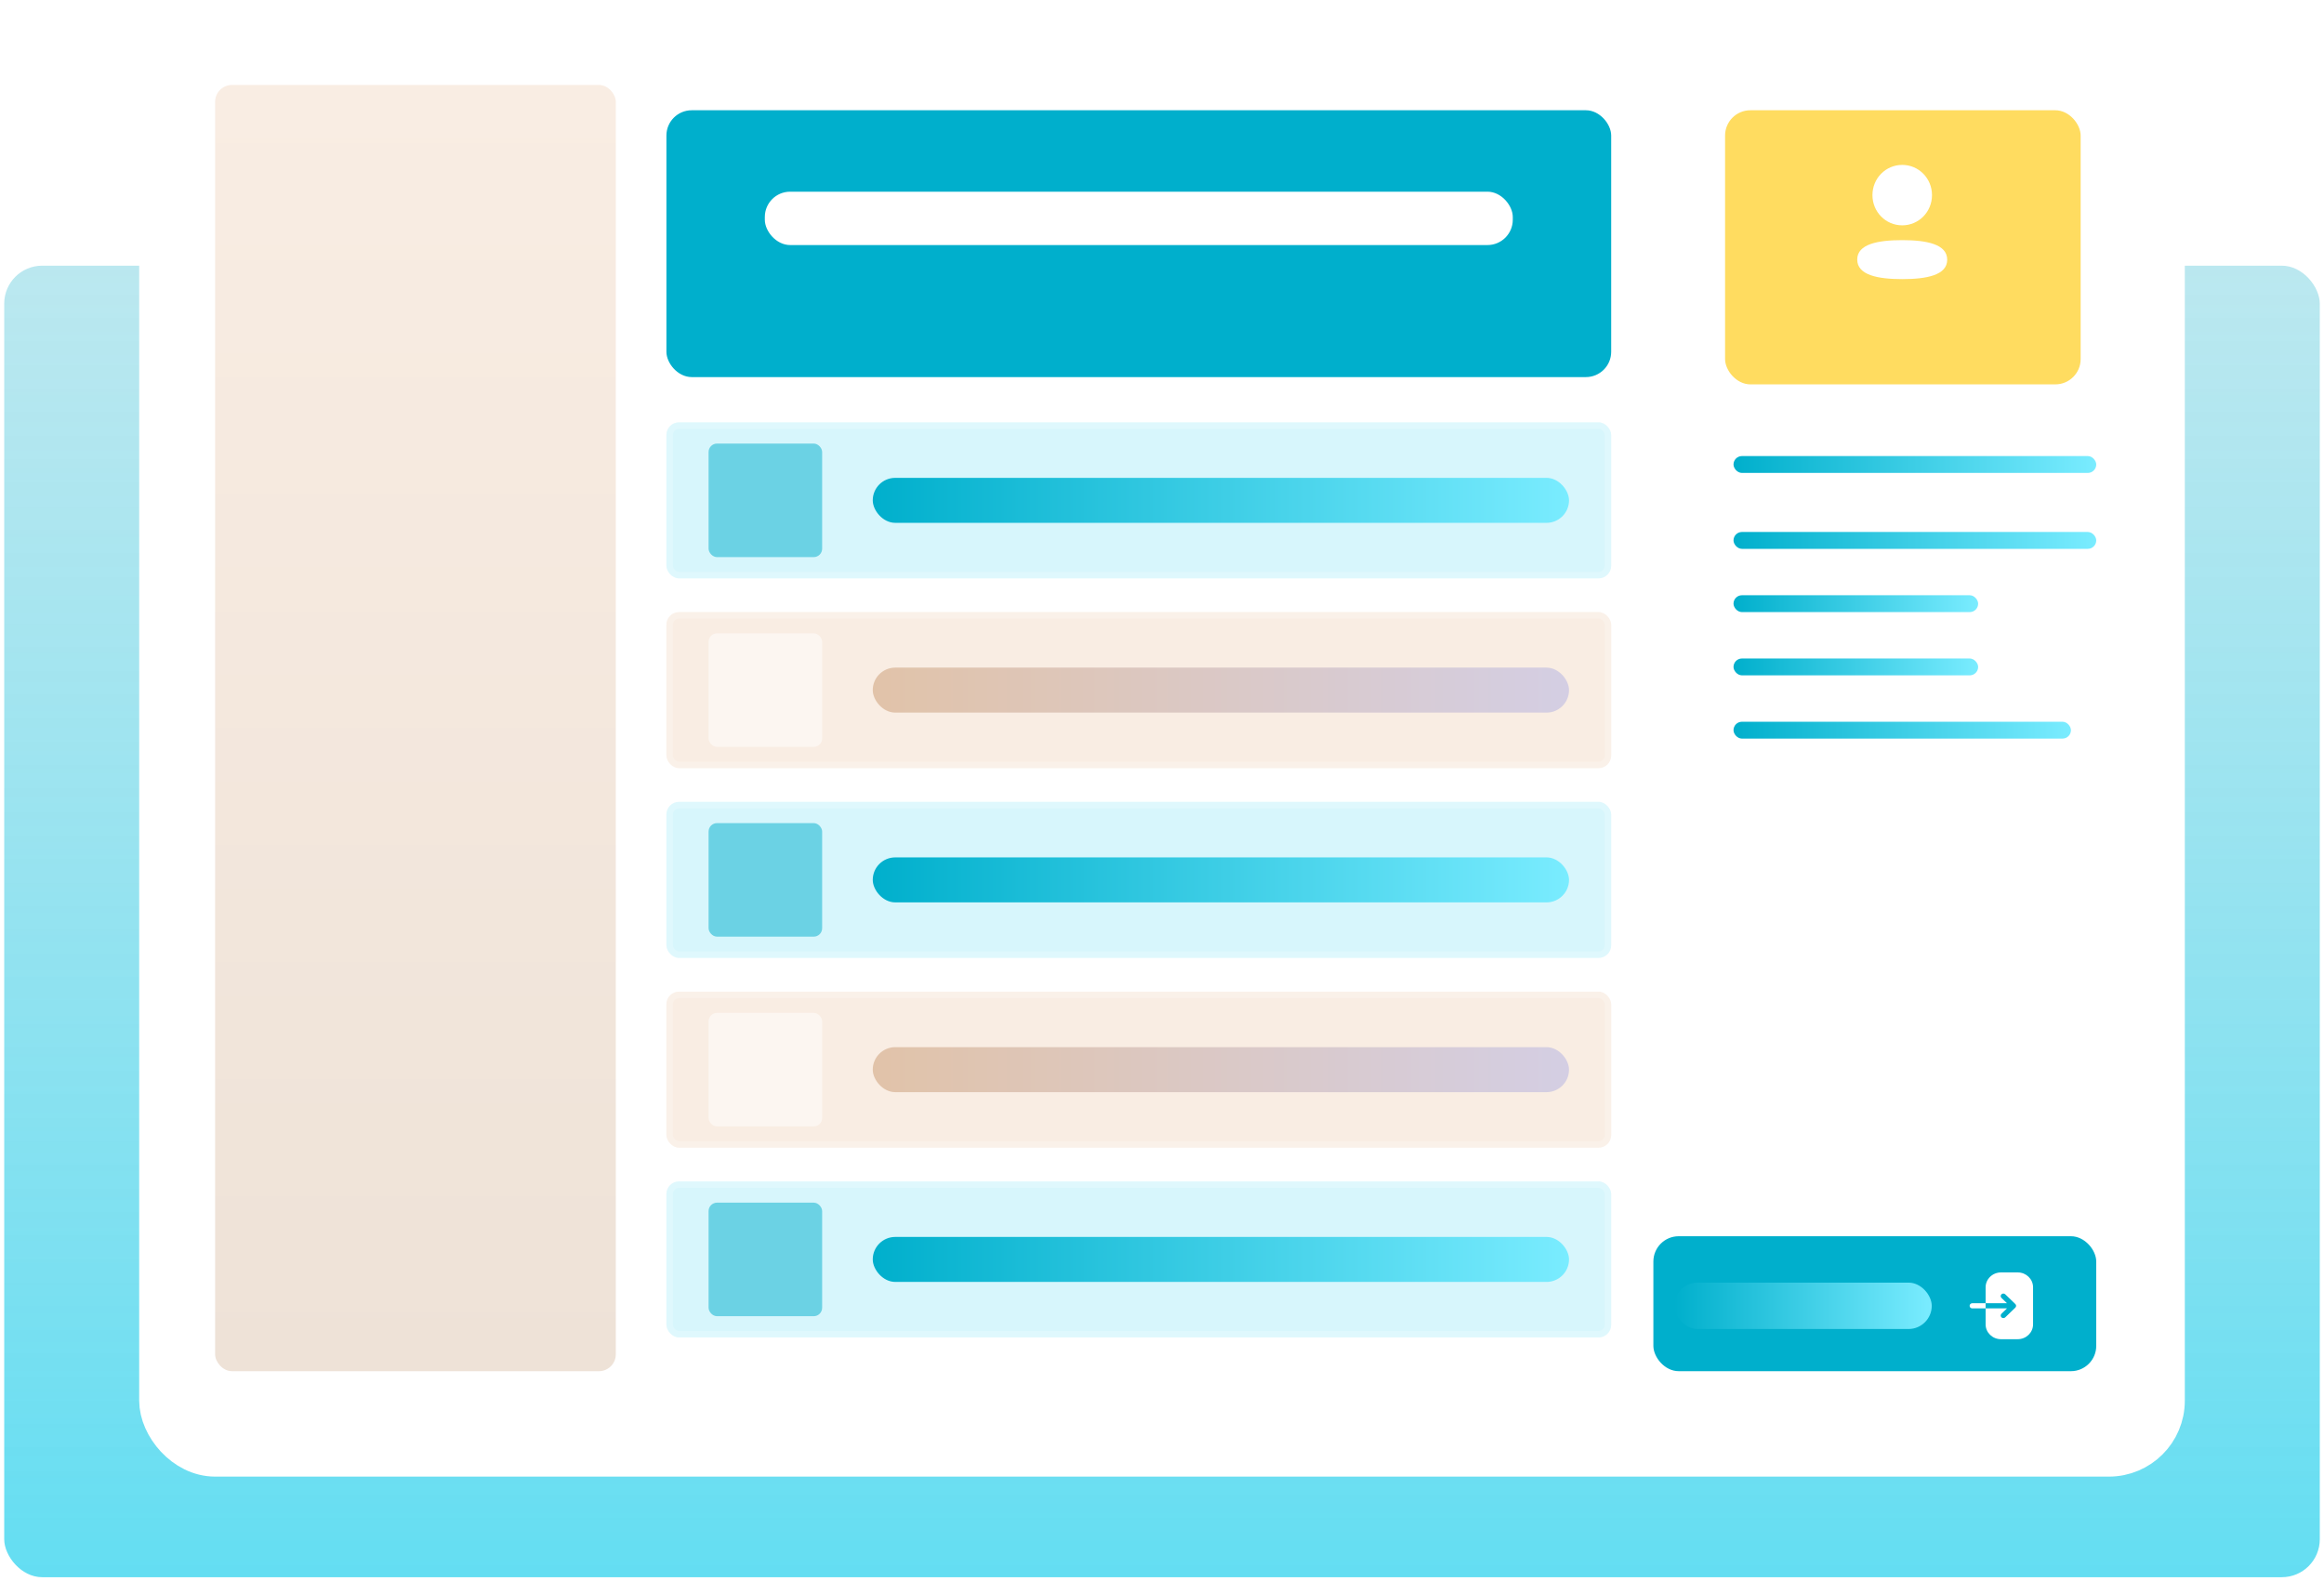 <svg width="551" height="375" viewBox="0 0 551 375" fill="none" xmlns="http://www.w3.org/2000/svg">
<rect x="0.5" y="62.5" width="550" height="312" rx="9.5" fill="url(#paint0_linear_0_279)" stroke="white"/>
<rect x="38" y="5.146" width="475" height="340" rx="13" fill="white" stroke="white" stroke-width="10"/>
<rect x="411" y="108.146" width="86" height="4" rx="2" fill="url(#paint1_linear_0_279)"/>
<rect x="411" y="126.146" width="86" height="4" rx="2" fill="url(#paint2_linear_0_279)"/>
<rect x="411" y="141.146" width="58" height="4" rx="2" fill="url(#paint3_linear_0_279)"/>
<rect x="411" y="156.146" width="58" height="4" rx="2" fill="url(#paint4_linear_0_279)"/>
<rect x="411" y="171.146" width="80" height="4" rx="2" fill="url(#paint5_linear_0_279)"/>
<rect x="51" y="20.145" width="95" height="305" rx="4" fill="url(#paint6_linear_0_279)"/>
<rect x="392" y="293.146" width="105" height="32" rx="6" fill="#00AFCC"/>
<rect x="397" y="304.146" width="61" height="11" rx="5.5" fill="url(#paint7_linear_0_279)"/>
<path fill-rule="evenodd" clip-rule="evenodd" d="M474.41 301.729H478.4C480.394 301.729 482.021 303.312 482.021 305.244V314.047C482.021 315.987 480.394 317.562 478.383 317.562H474.402C472.407 317.562 470.772 315.987 470.772 314.055V310.255H475.841L474.533 311.522C474.288 311.759 474.288 312.147 474.533 312.385C474.655 312.503 474.819 312.559 474.982 312.559C475.138 312.559 475.301 312.503 475.424 312.385L477.811 310.081C477.934 309.97 477.999 309.812 477.999 309.645C477.999 309.487 477.934 309.329 477.811 309.218L475.424 306.914C475.179 306.677 474.778 306.677 474.533 306.914C474.288 307.152 474.288 307.54 474.533 307.777L475.841 309.036H470.772V305.252C470.772 303.312 472.407 301.729 474.41 301.729ZM466.979 309.645C466.979 309.313 467.261 309.036 467.598 309.036H470.772V310.255H467.598C467.261 310.255 466.979 309.986 466.979 309.645Z" fill="white"/>
<g filter="url(#filter0_d_0_279)">
<rect x="409" y="20.145" width="84.303" height="65" rx="6" fill="#FFDC60"/>
</g>
<path fill-rule="evenodd" clip-rule="evenodd" d="M458.059 46.269C458.059 50.246 454.919 53.435 451 53.435C447.083 53.435 443.941 50.246 443.941 46.269C443.941 42.291 447.083 39.104 451 39.104C454.919 39.104 458.059 42.291 458.059 46.269ZM451 66.187C445.216 66.187 440.333 65.232 440.333 61.549C440.333 57.864 445.247 56.944 451 56.944C456.785 56.944 461.666 57.898 461.666 61.581C461.666 65.266 456.752 66.187 451 66.187Z" fill="white"/>
<g filter="url(#filter1_d_0_279)">
<rect x="158" y="20.145" width="224" height="63.274" rx="6" fill="#00AFCC"/>
</g>
<rect x="181.334" y="45.454" width="177.333" height="12.655" rx="6" fill="white"/>
<rect x="158" y="100.146" width="224" height="37" rx="3" fill="#D7F6FC"/>
<rect x="158.771" y="100.917" width="222.458" height="35.458" rx="2.229" stroke="white" stroke-opacity="0.2" stroke-width="1.542"/>
<rect opacity="0.5" x="168" y="105.184" width="26.923" height="26.923" rx="2" fill="#00AFCC"/>
<rect x="206.923" y="113.311" width="165.077" height="10.669" rx="5.334" fill="url(#paint8_linear_0_279)"/>
<rect x="158" y="145.146" width="224" height="37" rx="3" fill="#F9EDE3"/>
<rect x="158.771" y="145.917" width="222.458" height="35.458" rx="2.229" stroke="white" stroke-opacity="0.2" stroke-width="1.542"/>
<rect opacity="0.5" x="168" y="150.184" width="26.923" height="26.923" rx="2" fill="white"/>
<rect x="206.923" y="158.311" width="165.077" height="10.669" rx="5.334" fill="url(#paint9_linear_0_279)"/>
<rect x="158" y="190.146" width="224" height="37" rx="3" fill="#D7F6FC"/>
<rect x="158.771" y="190.917" width="222.458" height="35.458" rx="2.229" stroke="white" stroke-opacity="0.2" stroke-width="1.542"/>
<rect opacity="0.5" x="168" y="195.184" width="26.923" height="26.923" rx="2" fill="#00AFCC"/>
<rect x="206.923" y="203.311" width="165.077" height="10.669" rx="5.334" fill="url(#paint10_linear_0_279)"/>
<rect x="158" y="235.146" width="224" height="37" rx="3" fill="#F9EDE3"/>
<rect x="158.771" y="235.917" width="222.458" height="35.458" rx="2.229" stroke="white" stroke-opacity="0.2" stroke-width="1.542"/>
<rect opacity="0.5" x="168" y="240.184" width="26.923" height="26.923" rx="2" fill="white"/>
<rect x="206.923" y="248.311" width="165.077" height="10.669" rx="5.334" fill="url(#paint11_linear_0_279)"/>
<rect x="158" y="280.146" width="224" height="37" rx="3" fill="#D7F6FC"/>
<rect x="158.771" y="280.917" width="222.458" height="35.458" rx="2.229" stroke="white" stroke-opacity="0.2" stroke-width="1.542"/>
<rect opacity="0.5" x="168" y="285.184" width="26.923" height="26.923" rx="2" fill="#00AFCC"/>
<rect x="206.923" y="293.311" width="165.077" height="10.669" rx="5.334" fill="url(#paint12_linear_0_279)"/>
<defs>
<filter id="filter0_d_0_279" x="389" y="6.146" width="124.303" height="105" filterUnits="userSpaceOnUse" color-interpolation-filters="sRGB">
<feFlood flood-opacity="0" result="BackgroundImageFix"/>
<feColorMatrix in="SourceAlpha" type="matrix" values="0 0 0 0 0 0 0 0 0 0 0 0 0 0 0 0 0 0 127 0" result="hardAlpha"/>
<feOffset dy="6"/>
<feGaussianBlur stdDeviation="10"/>
<feColorMatrix type="matrix" values="0 0 0 0 0.11 0 0 0 0 0.141 0 0 0 0 0.412 0 0 0 0.05 0"/>
<feBlend mode="normal" in2="BackgroundImageFix" result="effect1_dropShadow_0_279"/>
<feBlend mode="normal" in="SourceGraphic" in2="effect1_dropShadow_0_279" result="shape"/>
</filter>
<filter id="filter1_d_0_279" x="138" y="6.146" width="264" height="103.274" filterUnits="userSpaceOnUse" color-interpolation-filters="sRGB">
<feFlood flood-opacity="0" result="BackgroundImageFix"/>
<feColorMatrix in="SourceAlpha" type="matrix" values="0 0 0 0 0 0 0 0 0 0 0 0 0 0 0 0 0 0 127 0" result="hardAlpha"/>
<feOffset dy="6"/>
<feGaussianBlur stdDeviation="10"/>
<feColorMatrix type="matrix" values="0 0 0 0 0.11 0 0 0 0 0.141 0 0 0 0 0.412 0 0 0 0.05 0"/>
<feBlend mode="normal" in2="BackgroundImageFix" result="effect1_dropShadow_0_279"/>
<feBlend mode="normal" in="SourceGraphic" in2="effect1_dropShadow_0_279" result="shape"/>
</filter>
<linearGradient id="paint0_linear_0_279" x1="275.5" y1="62" x2="275.5" y2="375" gradientUnits="userSpaceOnUse">
<stop stop-color="#5DC8DA" stop-opacity="0.42"/>
<stop offset="1" stop-color="#0CCBEB" stop-opacity="0.64"/>
</linearGradient>
<linearGradient id="paint1_linear_0_279" x1="411" y1="110.146" x2="497" y2="110.146" gradientUnits="userSpaceOnUse">
<stop stop-color="#00AFCC"/>
<stop offset="1" stop-color="#7AECFF"/>
</linearGradient>
<linearGradient id="paint2_linear_0_279" x1="411" y1="128.146" x2="497" y2="128.146" gradientUnits="userSpaceOnUse">
<stop stop-color="#00AFCC"/>
<stop offset="1" stop-color="#7AECFF"/>
</linearGradient>
<linearGradient id="paint3_linear_0_279" x1="411" y1="143.146" x2="469" y2="143.146" gradientUnits="userSpaceOnUse">
<stop stop-color="#00AFCC"/>
<stop offset="1" stop-color="#7AECFF"/>
</linearGradient>
<linearGradient id="paint4_linear_0_279" x1="411" y1="158.146" x2="469" y2="158.146" gradientUnits="userSpaceOnUse">
<stop stop-color="#00AFCC"/>
<stop offset="1" stop-color="#7AECFF"/>
</linearGradient>
<linearGradient id="paint5_linear_0_279" x1="411" y1="173.146" x2="491" y2="173.146" gradientUnits="userSpaceOnUse">
<stop stop-color="#00AFCC"/>
<stop offset="1" stop-color="#7AECFF"/>
</linearGradient>
<linearGradient id="paint6_linear_0_279" x1="98.5" y1="20.145" x2="98.5" y2="325.146" gradientUnits="userSpaceOnUse">
<stop stop-color="#F9EDE3"/>
<stop offset="1" stop-color="#EEE2D7"/>
</linearGradient>
<linearGradient id="paint7_linear_0_279" x1="397" y1="309.646" x2="458" y2="309.646" gradientUnits="userSpaceOnUse">
<stop stop-color="#00AFCC"/>
<stop offset="1" stop-color="#7AECFF"/>
</linearGradient>
<linearGradient id="paint8_linear_0_279" x1="206.923" y1="118.645" x2="372" y2="118.645" gradientUnits="userSpaceOnUse">
<stop stop-color="#00AFCC"/>
<stop offset="1" stop-color="#7AECFF"/>
</linearGradient>
<linearGradient id="paint9_linear_0_279" x1="206.923" y1="163.645" x2="372" y2="163.645" gradientUnits="userSpaceOnUse">
<stop stop-color="#E1C3A9"/>
<stop offset="1" stop-color="#D4CEE3"/>
</linearGradient>
<linearGradient id="paint10_linear_0_279" x1="206.923" y1="208.645" x2="372" y2="208.645" gradientUnits="userSpaceOnUse">
<stop stop-color="#00AFCC"/>
<stop offset="1" stop-color="#7AECFF"/>
</linearGradient>
<linearGradient id="paint11_linear_0_279" x1="206.923" y1="253.645" x2="372" y2="253.645" gradientUnits="userSpaceOnUse">
<stop stop-color="#E1C3A9"/>
<stop offset="1" stop-color="#D4CEE3"/>
</linearGradient>
<linearGradient id="paint12_linear_0_279" x1="206.923" y1="298.645" x2="372" y2="298.645" gradientUnits="userSpaceOnUse">
<stop stop-color="#00AFCC"/>
<stop offset="1" stop-color="#7AECFF"/>
</linearGradient>
</defs>
</svg>
